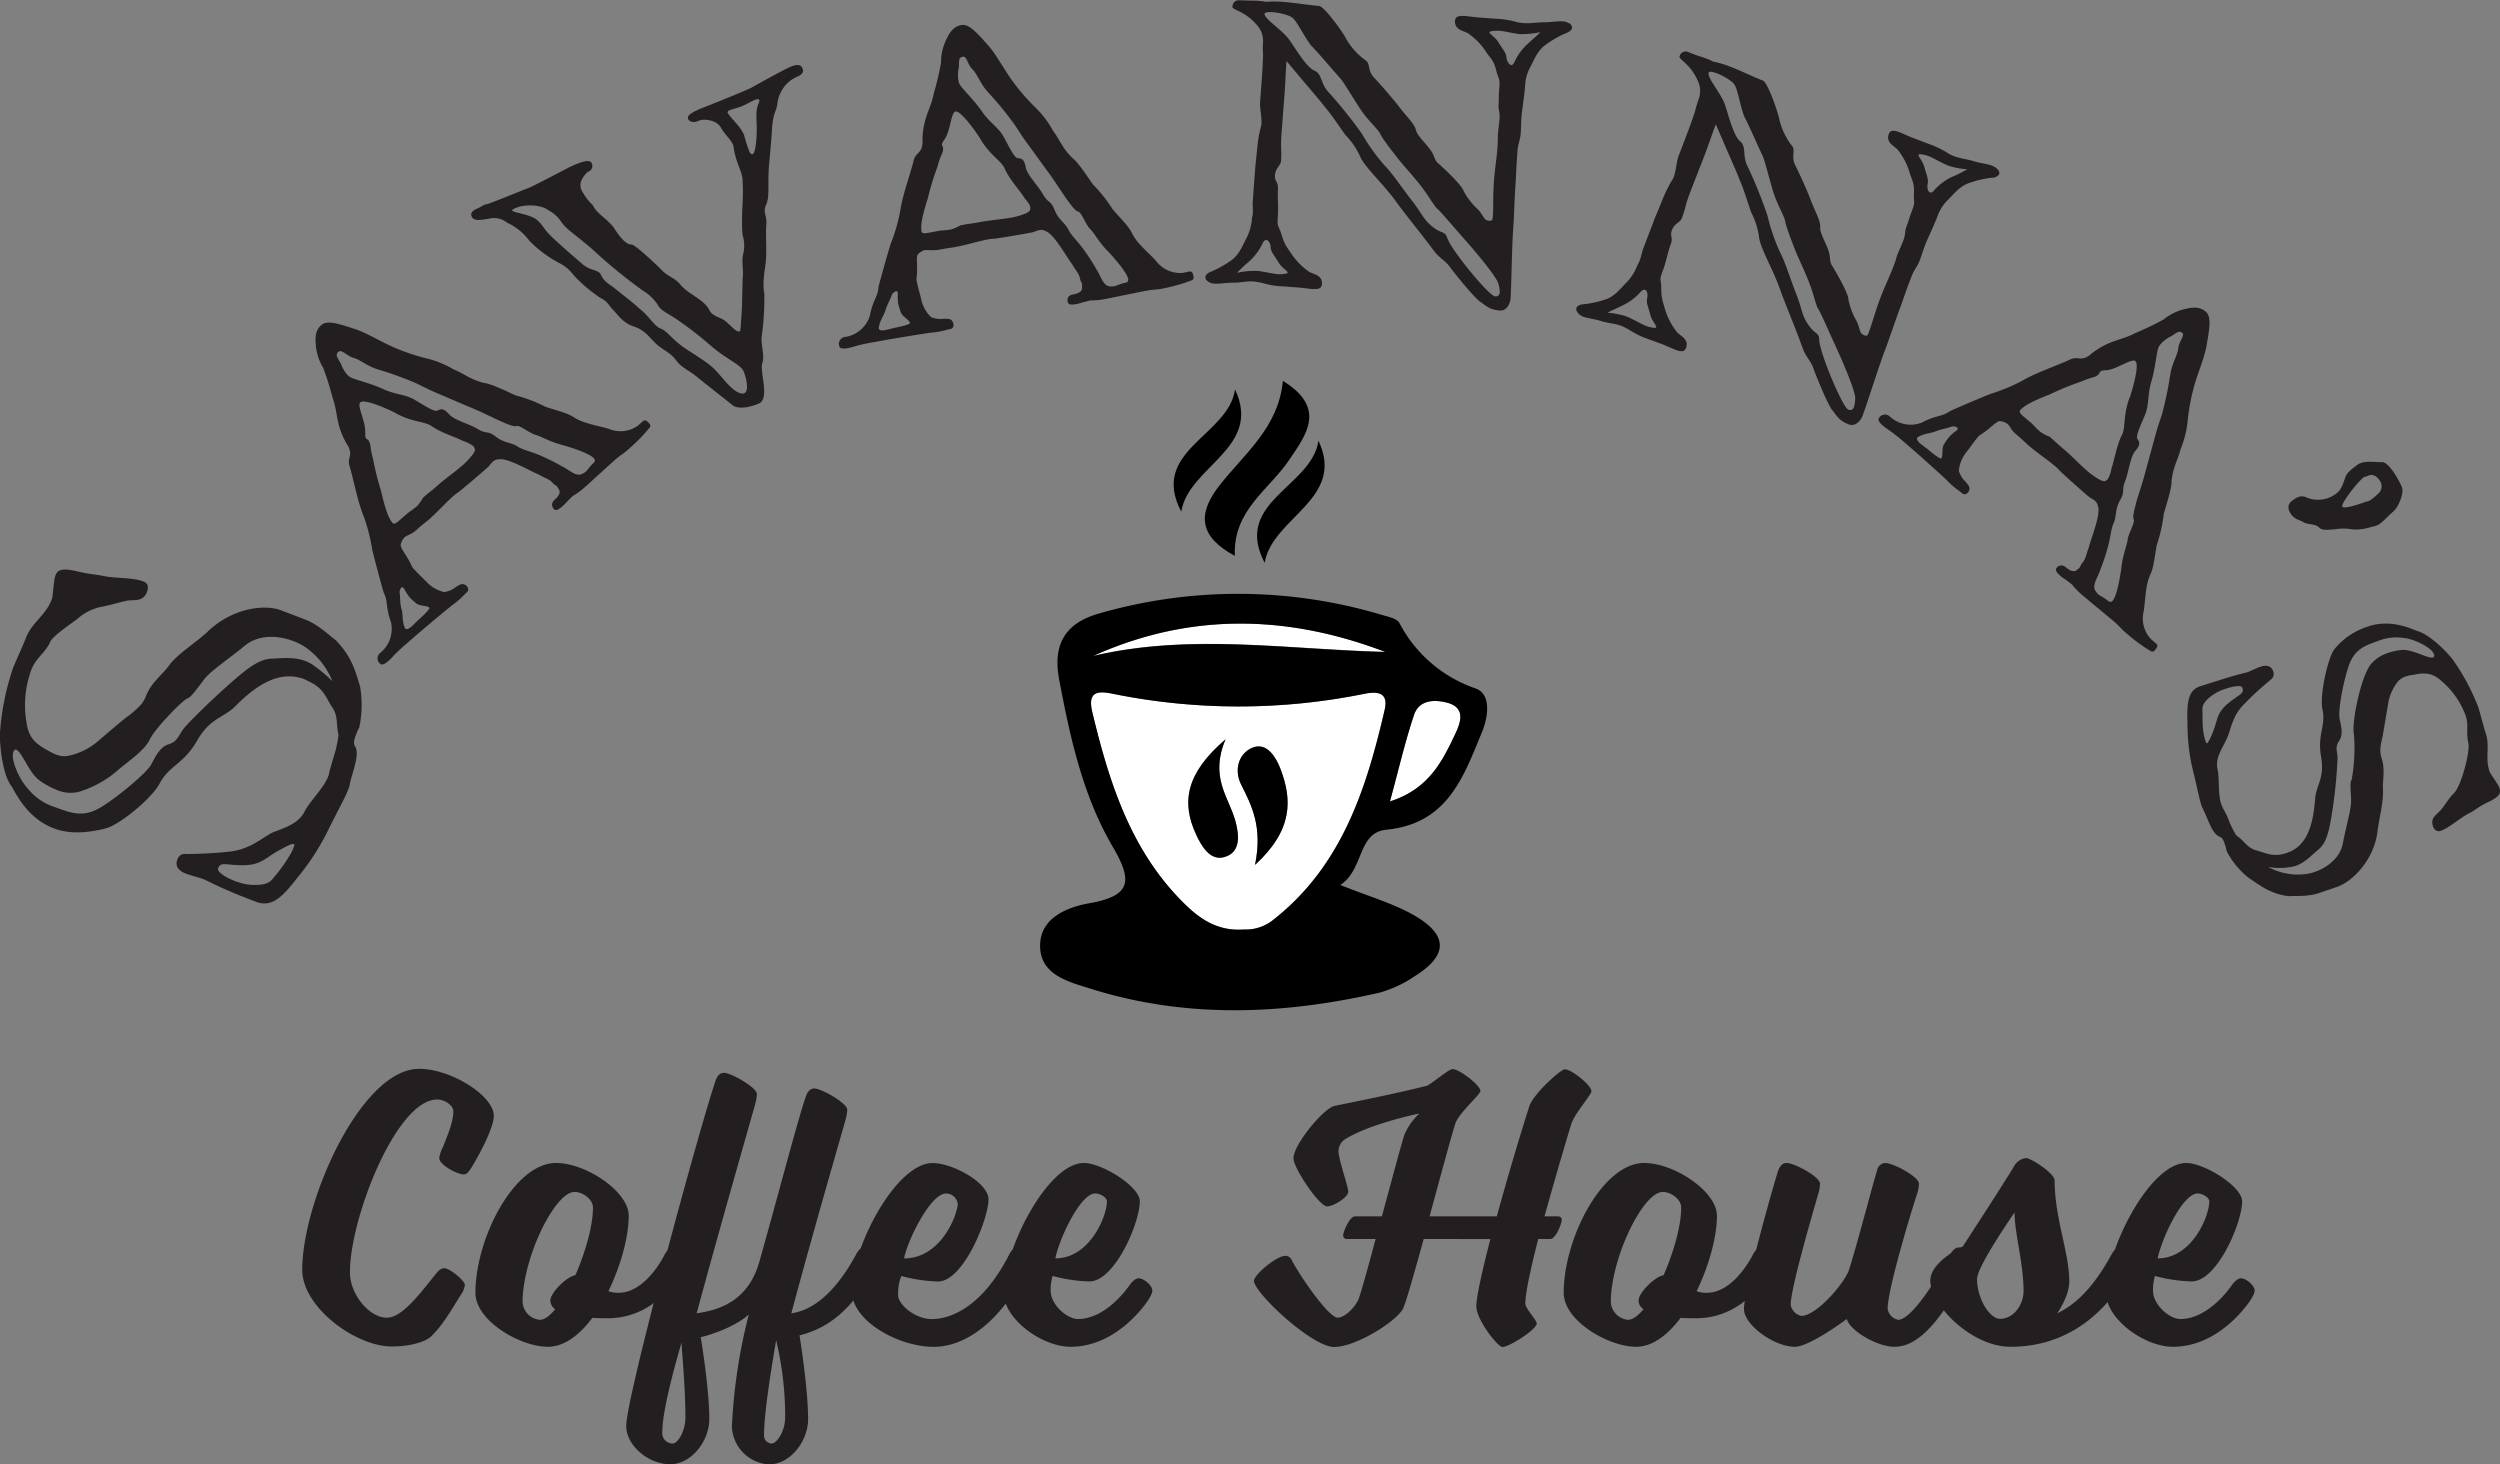 <svg xmlns="http://www.w3.org/2000/svg" viewBox="0 0 511.59 299.68"><rect x="0" y="0" width="511.59" height="299.68" fill="#808080" stroke="none"/><defs><style>.cls-1{fill:#fff;}.cls-2{fill:#231f20;}</style></defs><title>Asset 2</title><g id="Layer_2" data-name="Layer 2"><g id="Layer_1-2" data-name="Layer 1"><path class="cls-1" d="M223.83,134.17c19.76-8.86,39.7-8.38,59.66-.79C263.63,132.91,243.74,129.54,223.83,134.17Z"/><path class="cls-1" d="M254.59,190.21c-5.25.38-8.78-2-12-5.05-11.13-10.81-15.57-24.83-19.07-39.37-1.07-4.44,1.24-4.42,4.23-3.81a129.16,129.16,0,0,0,51.41,0c2.47-.49,5-.47,4.19,3.23-3.77,16.34-8.83,32-22.78,43A8.92,8.92,0,0,1,254.59,190.21Zm-3.79-38.93c-8,6.85-9.17,12.7-6.06,19.49,1.1,2.4,2.86,5.35,5.63,4.65,3.68-.93,3.13-4.73,2.39-7.47C251.45,163.13,247.49,159.05,250.8,151.28Zm6,25.67c7.77-7.06,7.64-13.29,5.2-19.68-.86-2.25-2.76-5.45-5.63-4.33s-3.91,4.58-2.41,7.55C256.2,164.9,258.4,169.19,256.82,177Z"/><path class="cls-1" d="M284.44,164c1.79-6.59,3.08-12.25,4.93-17.73,1-3,4.08-3.17,6.72-2.49,3.91,1,2.82,4.06,1.74,6.35C295.17,155.74,292.47,161.46,284.44,164Z"/><path d="M250.8,151.28c-3.31,7.77.65,11.85,2,16.67.74,2.74,1.29,6.54-2.39,7.47-2.77.7-4.53-2.25-5.63-4.65C241.63,164,242.84,158.13,250.8,151.28Z"/><path d="M256.82,177c1.58-7.76-.62-12-2.84-16.46-1.5-3-.51-6.42,2.41-7.55s4.77,2.08,5.63,4.33C264.46,163.66,264.59,169.89,256.82,177Z"/><path d="M274.27,181.1c5.93,2.38,10.77,3.74,15,6.15,7.14,4.06,7.09,8.23.24,12.51a24.5,24.5,0,0,1-7.2,3.37c-19.74,4.52-39.53,5.35-59.1-.79-4.59-1.45-10.57-2.86-10.36-9.12.19-5.51,5.7-7.6,10-8.37,8.45-1.5,9.08-4.36,4.9-11.49-6.15-10.47-8.76-22.4-11-34.28-1.31-6.89.93-11.51,8.17-13.54a102.63,102.63,0,0,1,57.89.3c1.26.37,3,.71,3.55,1.63a27.67,27.67,0,0,0,15.6,13.41c3.27,1.17,2.59,5.87,1.28,9-3.8,9.22-7.06,18.69-19.57,19.91C277.75,170.4,279.15,177.94,274.27,181.1Zm-19.68,9.11a8.92,8.92,0,0,0,6-2c13.95-10.94,19-26.64,22.78-43,.85-3.7-1.72-3.72-4.19-3.23a129.16,129.16,0,0,1-51.41,0c-3-.61-5.3-.63-4.23,3.81,3.5,14.54,7.94,28.56,19.07,39.37C245.81,188.26,249.34,190.59,254.59,190.21Zm-30.76-56c19.91-4.63,39.8-1.26,59.66-.79C263.53,125.79,243.59,125.31,223.83,134.17ZM284.44,164c8-2.56,10.73-8.28,13.39-13.87,1.08-2.29,2.17-5.34-1.74-6.35-2.64-.68-5.7-.54-6.72,2.49C287.52,151.77,286.23,157.43,284.44,164Z"/><path d="M262.53,77.94c9,5.57,4.78,11,1.31,16.14-4.1,6.14-11.55,10.27-11.15,19.67-7.18-3.87-7.8-8.41-3.22-14.31C254.57,92.88,261.61,87.58,262.53,77.94Z"/><path d="M241.73,104.7c-6.58-12.49,9.69-15.54,11-25C258.4,91.69,243.23,95.4,241.73,104.7Z"/><path d="M258.8,115.18c-6.58-12.49,9.69-15.54,11-25C275.47,102.17,260.3,105.89,258.8,115.18Z"/><path class="cls-2" d="M5.42,147.79c.37,2.74,1.41,4.21,4.33,5.75a12.18,12.18,0,0,0,1.77.89,4.68,4.68,0,0,0,2.19.29,13.5,13.5,0,0,0,6.22-2.95c1.77-1.5,4.18-3.62,6.16-5.15l.4-.28c1.89-1.56,2.78-2.3,3.42-4,1.17-2.81,3.16-4.11,4.56-6,1.74-2.49,5.62-4.81,8-7.06,4.9-4.75,11.48-5.72,15-4.4l4.9,1.86c2.81,1.06,5,3.32,6.31,4.23,3.09,3.22,3.91,5.81,4.92,9.23l.12.47a22.67,22.67,0,0,1-.19,8.16,12.79,12.79,0,0,0-.73,1.68c-.47,1.23-.47,1.77,0,2.47.73,1.79-.74,5.14-1.21,7.45a4.09,4.09,0,0,1-.31,1.07c-.68,1.8-2.16,4.39-3.94,8a50.58,50.58,0,0,1-6,9.53l-.36.41c-3.39,4.46-5.4,6.08-8.28,5.21l-1.49-.57a95.84,95.84,0,0,1-9.27-4.05l-.44-.17c-1-.36-2.44-.7-3.49-1.1-1.31-.5-2.27-1.4-1.73-2.82a1.56,1.56,0,0,1,1.75-1.18,86.5,86.5,0,0,0,8.78-.47c4.27-.44,6.5-2.63,8.88-3.89,2.49-1,5.37-1.76,6.68-4.41,1.08-2.08,3.92-4.79,4.78-7.07a3.26,3.26,0,0,0,.23-.88c0-.1.85-3,.89-3.14a23.35,23.35,0,0,0,1-4.49c-.56-2.49,0-3.91-1.4-5.84-1.2-1.86-1.53-3.61-4.58-5.09-.35-.13-.66-.36-1-.49-5.43-2.05-10.36,1.71-14.1,5.5-2.42,2.44-5.2,2.36-7.92,7.18-2.65,4.62-5.73,5.08-7.57,8.61-1.76,3.34-8.74,8.82-11.1,9.23l-.46.15c-2.39.5-6.3,1.3-10.15-.16-5.6-2.12-7.81-7.4-8.71-8.71C.27,158-.12,151.32,0,149.86a53,53,0,0,1,2.61-13c.47-1.23,2.24-5.11,2.67-6.25,1.25-3.31,4-4.54,5.31-7.95.29-.76.36-3.87.76-4.91s1.2-1.6,4.32-.86,3.41.54,5.62,1,5.9.28,8,1.08c1,.36,1.18,1.1.79,2.14-.75,2-2.31,1.61-3.88,1.78-1.39.23-3.34.9-5.28,1.25a10.5,10.5,0,0,0-4.74,2.21l-.44.38c-1.66,1.21-4.91,3.44-5.43,4.55-1,2.33-3,3.32-3.93,5.88A20.73,20.73,0,0,0,5.42,147.79Zm.33,13.66a11.75,11.75,0,0,0,5.77,3.81c3.5,1.33,5.85,2,9.4-.23s9.13-6.94,10-8.55,1.79-3.65,3.58-4.17,2-1.74,3-3.09,6.07-6.26,9.68-9.44,6-5,8.59-5c2-.1,4.45-.38,6.72.49a7.08,7.08,0,0,1,1.82,1,28.9,28.9,0,0,1,3.72,3.14,15.64,15.64,0,0,0-5.57-7A13,13,0,0,0,60,131.18c-3.41-1.29-7.24-1.23-9.86.92-3.34,2.75-7,5.17-8.29,6.83s-2.75,3.83-3.51,4-6.59,6.06-7.67,8.36-4.25,4.35-6.61,6.37A21.91,21.91,0,0,1,16.27,162a7.18,7.18,0,0,1-4.76-.39,16.87,16.87,0,0,1-3.55-2c-2.16-1.68-3.43-5.74-4.66-6.2-.17-.07-.42.05-.56.43C2.17,155.33,3.77,159.29,5.75,161.45Zm42.42,18.88a12.3,12.3,0,0,0,3.12.74c1.88.06,3.49,0,4.43-1.13a34.51,34.51,0,0,0,3.84-5.37,8.74,8.74,0,0,0,.55-1.2c.15-.38.22-.57,0-.64-.35-.13-1.33.36-2.85,1.2-2.88,1.51-3.63,3-7.19,3.12s-4.88-.87-5.45.65C44.37,178.45,46.24,179.6,48.17,180.33Z"/><path class="cls-2" d="M79.23,70.45a41.35,41.35,0,0,0,8.27,2.94,20.36,20.36,0,0,1,5.31,2.19c2.38,1,3.51,2.14,6.41,2.82,1.31.1,5.39,2.12,6.25,2.49a30.78,30.78,0,0,1,6.12,2.34c2.13.73,4.3,1.19,5.79,2.12,2,1.35,4.88,1.69,7.29,2.44a6.1,6.1,0,0,0,5.36-.36,3.76,3.76,0,0,0,.82-.6l.53-.47c.23-.2.38-.34.65-.33s.53.29.9.71a.6.6,0,0,1,.07.69,34.64,34.64,0,0,1-4.17,4.3A12.12,12.12,0,0,1,127.25,93a17.12,17.12,0,0,0-1.66,1.34c-1.06.94-5.1,4.63-5.78,5.24a15.57,15.57,0,0,1-2.61,1.93c-.23.2-1.16,1.14-1.23,1.21a8,8,0,0,1-1,1c-.69.6-1.27.87-1.64.44s-.64-1.18.2-1.92,1.25-1.48.83-2.11c-.18-.21-.23-.42-.35-.56-.31-.35-.47-.22-1-.85s-1.9-1.07-2.81-1.64c-1.6-.59-6.28-3.45-8.12-3.08a1.84,1.84,0,0,0-1.22.46c-.38.33-.63.81-1.09,1.21-1.59,1.41-5.07,4.36-5.89,5a9.16,9.16,0,0,0-1.43,1.13c-1.44,1.28-2.7,2.76-4.82,4.64-1.28,1-1.89,1.54-2.65,2.21s-1.67.85-2.21,1.32a3.2,3.2,0,0,0-.76,1.43c-.21.68,1.23,2.16,2.19,4.32a2.58,2.58,0,0,0,.6.83c.75.85,2,2,2.57,2.61a7.1,7.1,0,0,0,3.53,2,4.93,4.93,0,0,0,1.94-.71,7,7,0,0,1,1.4-.86,1.19,1.19,0,0,1,1.34.44.8.8,0,0,1-.13,1.24c-.3.27-.77.81-1.53,1.48a14.62,14.62,0,0,1-1.43,1.13c-1,.8-6.11,5-9.29,7.84a32,32,0,0,0-2.67,2.48,9.15,9.15,0,0,1-1.08,1.08c-.68.6-1.34.93-1.71.51a1.42,1.42,0,0,1,0-2.13A6.3,6.3,0,0,0,80,127.28c-1.13-3.12-.55-4.14-1.47-6-.22-.55-2.07-7.54-2.36-8.78a36.07,36.07,0,0,0-1.67-6.65c-1.39-3.4-1.93-6.92-3-10.59-.46-1.59.77-2-.28-4a15.23,15.23,0,0,1-1.8-4c-.61-2.22-.64-3.94-1.35-5.81a58.48,58.48,0,0,0-1.93-6.17,10.69,10.69,0,0,1-1.52-4.78c-.12-1.51-.12-2.89,1.17-4,1.06-.94,3.15-.41,6.62.77C74.11,67.72,77.32,69.52,79.23,70.45Zm-9.46,4a7,7,0,0,0,1.17,2.09,3.43,3.43,0,0,0,.7.64c1.18.58,4.22,1.26,6.73,2.42s4.45,1.07,6.35,2.14S88.87,84.43,89.6,84s1.28-.38,2.34.81,4,1.88,5.85,3,1.91.19,3.64,1.53,3.2,1.18,4.43,2,2.8,1,5,2a44.56,44.56,0,0,1,4.14,2.09c1.71.86,2.76,2.06,4,1.6a4.16,4.16,0,0,0,.81-.46c.53-.47.8-1.08,1.71-1.89a.58.58,0,0,0,0-.89c-.86-1-4.27-2.09-6.29-2.69-2.56-.61-4.64-1.89-5.66-2.12s-3.31-2.07-3.89-1.81-2.69-.75-3.29-1-4.28-2.09-6.6-3l-6.29-2.69c-1.73-.72-3.5-1.66-4.42-2.09a75,75,0,0,0-7.73-2.79c-2.22-.67-3.73-2.08-5.08-2.38-1.34-.45-2.38-1.78-3-1.24-.76.67-.18,1.16.33,2.21C69.72,74.23,69.71,74.36,69.77,74.43Zm5,13.87c-.08.83,0,1.17.14,1.38s.26.14.45.36a2.49,2.49,0,0,1,.44,1.11,15.92,15.92,0,0,0,.55,2.76A56.18,56.18,0,0,0,78,100.55c.53,2.28,1.27,5.26,2.32,6.45.31.35.75.09,1.51-.59l1.37-1.2c.53-.47,1.33-.93,2.17-1.67a10.82,10.82,0,0,0,1.21-1.69l.45-.41c.61-.53,1.36-1.07,2.34-1.94,2.13-1.88,3.53-2.74,5.43-4.41.3-.27,2.51-2.35,2.38-3.11a1.18,1.18,0,0,0-.34-.7,7.13,7.13,0,0,0-2.17-1.08c-1.11-.64-4.4-1.61-6.33-3-1.42-1-4.2-.79-7.59-2.79-2.37-1.15-6.22-2.75-7-2.08S74.81,86.1,74.72,88.3Zm7.44,36.42c.28,1.24.07,2.68.71,3.87.25.28.75.08,1.36-.45.45-.41,1-1,1.61-1.55,1.29-1.14,2.07-2.08,2-2.23-.44-.49-1.9-.31-2.68-.88a16.79,16.79,0,0,1-1.33-1.2,12.11,12.11,0,0,1-1-1.47,1.07,1.07,0,0,0-.3-.49c-.18-.21-.32-.21-.47-.08a1.51,1.51,0,0,0-.28,1.37C81.92,122.92,81.87,123.47,82.16,124.72Z"/><path class="cls-2" d="M140.84,24.41c-.31-.68.35-1.18,2.11-2,.37-.17,7.17-2.81,10.68-4.39.8-.46,6.57-3.67,8-4.29.92-.42,2-.7,2.45,0l.16.34c.3.69-.14,1.19-1.06,1.61A6.57,6.57,0,0,0,159.73,19a6.47,6.47,0,0,0-.68,2.45c-.24,1.45-.83,1.61-1.08,5-.07,1.57-.26,3.61-.52,6.49-.46,4.42.14,7.23-.66,8.92s.29,2.13,0,4.42c-.12,2.21.16,5.06-.12,7.65-.44,3-.56,4.67-.26,6.08a58.05,58.05,0,0,1-.52,8.75c-.29,1.57.69,4,.08,5.61-.49,1.86,1.57,7.2-.64,8.19-1.21.54-4.22,1.49-5.56.24L143,77.44c-1.68-1.51-3.51-2.12-4.68-3.75s-2.84-2.11-4.26-3.53-2.17-2.62-4.39-3.36-3.14-2.29-4.18-3.36-1.12-1.76-2.67-2.5a30.53,30.53,0,0,1-4.18-3.36c-1.67-1.5-1.91-2.52-4-3.65a24.45,24.45,0,0,1-6.31-4.66,11.83,11.83,0,0,0-4.56-3.7,4.25,4.25,0,0,0-3.6-.85c-2.35.44-3.15.39-3.55-.25s-.22-1.23,1-1.77c.83-.38,1-.55,1.35-.71a2.1,2.1,0,0,1,.68-.21c1.28-.37,7.45-2.93,8.69-3.39,2.22-1,7.57-3.91,8.59-4.37,1.2-.54,3.69-1.66,4.15-.64a1.25,1.25,0,0,1-.66,1.74c-.46.21-1.87,1.77-1.61,3.09a1.7,1.7,0,0,0,.21.72A11.83,11.83,0,0,0,121.32,42c.84,1.88,3.48,3.06,4.62,5.11,1,1.5,2.24,3,3.32,2.93.76,0,5.85,4.86,6.51,5.59,1.26,1.08,2.49,1.35,3.55,2.72,1.81,2.06,4.75,2.89,5.87,5.16.54,1.2,2.31,1.43,3.2,2.16,1.39,1.12,2.32,2.45,3.06,2.11.09,0,.41-5,.4-5.52l.12-5.18c.23-2-.25-3.28.09-5a7.14,7.14,0,0,0-.11-4c-.34-4.46.29-7.52,0-11.17,0-1.75-1.39-3.59-1.83-6.78-.07-.17-.06-.38-.13-.56-.43-.93-1.56-2-2.36-3.25-.8-1.79-3.6-2.08-4.61-1.62S141.2,25,140.84,24.41Zm-36,18.66c.23.51,3.79.76,5.12,2,1.51,1.38,1,1.63,3.59,4s3.36,3,5.67,5c1.64,1.42,3.23,1,3.77,2.21.65,1.45,1.87,1.93,3,2.88s3.21,2.46,4.93,4.05c1.86,1.42,3,3.56,4.22,4s2,1.68,3.87,3.19,5.38,3.33,7.21,5.17,3.39,4.33,5.31,4.91a1.23,1.23,0,0,0,.77,0c1-.45.48-2.88-.08-4.38s-3.48-2.54-6.55-5.17a76,76,0,0,0-7.65-5.9c-1.4-.91-2.92-1.56-3.42-2.67a9.86,9.86,0,0,0-3.09-2.93,104.18,104.18,0,0,1-9.23-7.45c-2.88-2.7-5.4-4.35-6.64-5.63s-1.11-2-3.38-3.31c-1.82-1.34-5.18-1.16-6.66-.5C104.82,42.86,104.76,43,104.8,43.07ZM152.26,27.6a30.75,30.75,0,0,0,1.05,3.32c.23.52.44.73.72.61.64-.29.84-3.57.83-5.31s-.32-3.44.38-5.09c.16-.38.18-.6.14-.68-.12-.26-.62-.14-1.26.15s-1.26.67-2,1c-1.11.5-2.24.7-2.79.95-.37.17-.52.34-.4.59C149.93,24.64,151.42,25.72,152.26,27.6Z"/><path class="cls-2" d="M206.34,15.36A41.35,41.35,0,0,0,212,22.11a20.55,20.55,0,0,1,3.45,4.58c1.53,2.09,1.93,3.64,4.08,5.71,1.07.74,3.55,4.56,4.1,5.31a31.91,31.91,0,0,1,4.08,5.14c1.46,1.72,3.08,3.22,3.9,4.78,1,2.19,3.33,3.94,5,5.81a6.11,6.11,0,0,0,4.8,2.42,3.44,3.44,0,0,0,1-.1l.7-.13a.92.92,0,0,1,.73,0c.23.15.3.52.41,1.07a.59.59,0,0,1-.3.63A34.72,34.72,0,0,1,238.16,59a12.21,12.21,0,0,1-2,.28,17.21,17.21,0,0,0-2.1.31c-1.4.27-6.75,1.38-7.65,1.55a15.12,15.12,0,0,1-3.23.34c-.3.05-1.58.39-1.68.41a7.76,7.76,0,0,1-1.37.36c-.9.17-1.53.1-1.63-.45-.15-.74,0-1.35,1.14-1.56s1.84-.63,1.8-1.39c-.05-.27,0-.48,0-.66-.09-.46-.29-.42-.45-1.25-.19-1-1.08-1.89-1.57-2.85-1.08-1.32-3.65-6.16-5.42-6.78a1.82,1.82,0,0,0-1.28-.23c-.5.09-1,.37-1.56.49-2.09.39-6.58,1.16-7.59,1.26a9.23,9.23,0,0,0-1.81.25c-1.89.36-3.73,1-6.52,1.52-1.61.22-2.4.37-3.4.56a22,22,0,0,1-2.57,0,3.18,3.18,0,0,0-1.39.84c-.53.48,0,2.49-.32,4.83a2.79,2.79,0,0,0,.1,1c.21,1.1.72,2.72.88,3.55a7.08,7.08,0,0,0,2,3.52,5.34,5.34,0,0,0,2,.38,6.62,6.62,0,0,1,1.65,0c.63.07.85.69.92,1.06a.79.79,0,0,1-.74,1c-.39.08-1.07.3-2.07.49a12.2,12.2,0,0,1-1.8.25c-1.32.16-7.82,1.21-12,2a33.1,33.1,0,0,0-3.56.78,9,9,0,0,1-1.48.38c-.89.17-1.62.11-1.73-.44a1.43,1.43,0,0,1,1.1-1.83A6.26,6.26,0,0,0,178,64.62c.62-3.26,1.64-3.84,1.77-5.86.1-.59,2.07-7.55,2.46-8.77a36.63,36.63,0,0,0,1.94-6.56c.54-3.63,1.87-6.94,2.82-10.65.41-1.6,1.69-1.37,1.79-3.58a15.63,15.63,0,0,1,.5-4.39c.61-2.21,1.46-3.71,1.8-5.68a58.57,58.57,0,0,0,1.49-6.29A10.6,10.6,0,0,1,193.69,8c.66-1.37,1.37-2.55,3.06-2.88,1.39-.26,2.92,1.26,5.31,4C203.33,10.41,205.17,13.58,206.34,15.36ZM181.19,63.54c-.39,1.21-1.31,2.34-1.36,3.69.07.37.6.45,1.4.3.6-.11,1.37-.36,2.17-.51,1.69-.32,2.85-.73,2.82-.92-.13-.64-1.48-1.24-1.85-2.12a16.32,16.32,0,0,1-.54-1.71,12.12,12.12,0,0,1-.13-1.79,1.1,1.1,0,0,0,0-.57c-.05-.27-.17-.35-.36-.31a1.5,1.5,0,0,0-.94,1C181.9,61.88,181.57,62.32,181.19,63.54Zm12.17-35.12c-.49.67-.64,1-.58,1.26s.15.25.2.53a2.37,2.37,0,0,1-.19,1.18,16.27,16.27,0,0,0-.93,2.66,55.38,55.38,0,0,0-2,6.56c-.71,2.24-1.59,5.17-1.29,6.73.09.46.6.46,1.6.27l1.79-.34c.69-.13,1.62-.12,2.72-.33a10,10,0,0,0,1.9-.84l.6-.11c.79-.16,1.71-.24,3-.48,2.78-.53,4.43-.56,6.92-1,.39-.07,3.36-.73,3.64-1.45a1.29,1.29,0,0,0,.06-.78c-.13-.64-.75-1.19-1.32-2-.63-1.12-3-3.63-3.9-5.84-.71-1.58-3.22-2.82-5.11-6.27-1.45-2.2-4-5.54-4.94-5.35S194.56,26.57,193.36,28.42ZM196.17,14a7,7,0,0,0-.06,2.4,3.63,3.63,0,0,0,.28.9c.72,1.1,3,3.24,4.56,5.52s3.29,3.18,4.37,5.07,2.19,4.45,3,4.48,1.3.32,1.59,1.89,2.45,3.63,3.53,5.52,1.56,1.13,2.36,3.17,2.15,2.64,2.81,4,1.89,2.31,3.3,4.32a42.82,42.82,0,0,1,2.5,3.91c1,1.62,1.33,3.18,2.61,3.41a4.25,4.25,0,0,0,.93,0c.7-.14,1.24-.53,2.44-.75a.59.59,0,0,0,.47-.76c-.24-1.29-2.61-4-4-5.52-1.9-1.83-3-4-3.79-4.71s-1.79-3.47-2.42-3.54-1.94-2-2.34-2.51-2.61-4-4.13-6l-4-5.52C209,27.72,208,26,207.38,25.17a72.12,72.12,0,0,0-5.23-6.34c-1.56-1.7-2.14-3.69-3.15-4.64s-1.14-2.74-1.94-2.59c-1,.19-.75.91-.84,2.07C196.24,13.76,196.16,13.87,196.17,14Z"/><path class="cls-2" d="M311.36,23.77c-.1,1.31-.1,2.62-.16,3.46-.1,1.4-.57,2.31-.66,3.52-.31,4.2-.27,5-.37,6.36-.25,3.36-.31,7-.55,10.29-.21,2.8-.35,11.52-.5,13.67-.07.93-.7,2.58-2.22,2.47-2.22-.17-2.77-1-4-1.8s-5.16-5.73-6-6.83c-1.1-1.68-2.3-1.95-3.59-3.74-2.49-3.37-5.57-7.07-7.69-10-2.58-3.57-6.11-6.74-7.17-8.89a15.5,15.5,0,0,0-3.11-4.64c-.83-1.09-2.74-4.05-4.15-5.65-.55-.8-3.73-4.5-4.57-5.5l-3.36-4c-.15,2.06-.22,4.31-.39,6.64L262.27,27c-.28,3.82.06,3.38-.13,6-.07.84-1.12,1.42-1.23,2.83s.72,1.27.6,2.95c-.1,1.31.12,3.86,0,5.17-.2,2.8.07,1.88.72,4s1,2.43,2.05,4a13.68,13.68,0,0,0,3.59,3.65c.87.53,2.79.67,2.65,2.54-.07.93-.79,1.07-2,1-.81-.06-1.91-.24-2.92-.31l-2.93-.22a17.19,17.19,0,0,1-4.32-.69,17,17,0,0,0-1.8-.32c-1.51-.11-2.66.27-4.28.25-1.42,0-2.77.27-3.77.19a2.33,2.33,0,0,1-1.2-.37c-.48-.32-.66-.61-.63-1s.46-.81,1.09-1.05A21,21,0,0,0,252.33,53c1.41-1.21,2.06-3,2.76-4.3a10.69,10.69,0,0,0,1.1-3.86c0-.38.14-.65.17-1,.08-1-.06-2,0-2.63l.49-6.63c.08-1.12.32-3,.43-4.39a29.11,29.11,0,0,1,.84-4.63c.14-1.87-.37-3.22-.25-4.8l.27-3.65c.11-1.58.27-3.64.33-5.89a17.11,17.11,0,0,1,0-2.72A4.91,4.91,0,0,0,257.1,5c-2.53-2.91-5-2.91-4.91-3.65s.5-1.37,1.61-1.29L255,.1c.9.06,1.82,0,2.73.1a6.37,6.37,0,0,1,1.3.19,20.92,20.92,0,0,1,3.56,0c2.63.2,5.43.69,7.35.83,1,.07,4.7,5.13,5.41,6.5a13.76,13.76,0,0,0,4.23,4.72c.86.72.24,2.18,1.76,3.61,1.32,1.41,3.94,4.42,5.05,5.91s3.1,3.42,3.32,4.56,2,2.78,2.95,4.07.77,1.93,1.52,2.74c1,.82,5.05,4.59,5.36,5.84a14.49,14.49,0,0,0,3,3.78c1.22,1.41,1.06,2.15,2.27,2.24.51,0,.63-.24.67-.71.16-2.24,0-4.5.26-7.68.16-2.24.52-4.28.67-6.33s.08-2.53.11-2.9c.08-1.12.23-1.77.36-3.55,0-1.4-.29-1.61-.22-2.45.09-1.22,0-2,.12-3.09.21-2.8-.06-1.89-.61-4.09S305,12,304,10.46a13.47,13.47,0,0,0-3.59-3.64c-.88-.54-2.79-.68-2.66-2.55.07-.93.79-1.06,2-1,.81.06,1.92.24,2.93.31l3.33.25a19.3,19.3,0,0,1,4,.58,7.19,7.19,0,0,0,1.9.32c1.42.11,2.56-.18,4.08-.17s2.66-.27,3.77-.19a3,3,0,0,1,1.29.38,1,1,0,0,1,.65.89c0,.47-.58.9-1.2,1.13a20.68,20.68,0,0,0-4.46,2.59c-1.51,1.2-2.15,3-2.85,4.29a8.79,8.79,0,0,0-1.1,3.87C312,19.12,311.42,22.93,311.36,23.77ZM255.55,53.56a32,32,0,0,0-2.41,2.27,16.57,16.57,0,0,1,3.59-.4l.6,0c1.71.22,3.11.6,4.22.68a6.94,6.94,0,0,0,1.43-.08c.41-.06.51-.15.52-.24,0-.38-1.24-1-1.87-2.11-.91-1.48-1.48-2-1.61-3,0-.76-.39-1.53-.9-1.57-.2,0-.52.15-.76.7A11.53,11.53,0,0,1,255.55,53.56Zm8.31-45.39c1.56,2.27,3.55,5.61,5.13,6.29s1.23,2.62,2.82,4.34a92.18,92.18,0,0,1,6.89,8.58,39.88,39.88,0,0,0,4.6,6.44c1.7,1.72,3.62,4.68,5.66,7.27s2.26,3.83,4.27,5.38,2.39.65,3,2.38c.83,2.41,8.48,11.71,9.69,11.8.7.05.93-.31,1-.87A7.08,7.08,0,0,0,306.6,58c-.4-1.43-4.69-6.54-6.66-8.75s-5.15-6-5.82-6.53-1.82-2.86-4.06-5.56-2.9-3.31-4.29-5.1-3-3.88-3.32-4.66-2.44-2.71-3.81-4.69-3.63-5.9-4.48-6.81-4.49-5.21-5.62-6.33-3-5-3.94-5.83c-.57-.6-2.66-1.13-4.17-1.24-.81-.06-1.42,0-1.65.25C258.6,3.83,262.3,6,263.86,8.17Zm48.9.68c.22-.26,2.6-2.25,2.4-2.26a17.28,17.28,0,0,1-3.58.39l-.61,0c-1.71-.22-3.1-.61-4.21-.69a7.63,7.63,0,0,0-1.43.08c-.41.07-.52.15-.53.25,0,.37,1.25,1,1.88,2.11.91,1.47,1.48,2,1.6,3,.05.76.5,1.54,1,1.58.21,0,.42-.16.67-.7A11.29,11.29,0,0,1,312.76,8.85Z"/><path class="cls-2" d="M394,50c-.47,1.23-.84,2.49-1.15,3.28-.5,1.31-1.21,2-1.64,3.18-1.51,3.93-1.71,4.76-2.18,6-1.2,3.15-2.31,6.64-3.48,9.7-1,2.62-3.64,10.94-4.41,12.95-.33.88-1.4,2.27-2.82,1.73-2.09-.8-2.38-1.71-3.35-2.88s-3.3-7-3.78-8.26c-.57-1.92-1.64-2.53-2.36-4.61-1.42-4-3.31-8.38-4.52-11.75-1.45-4.16-3.91-8.21-4.31-10.57a15.83,15.83,0,0,0-1.65-5.34c-.48-1.28-1.47-4.67-2.36-6.61-.3-.92-2.28-5.38-2.8-6.58l-2.07-4.8c-.73,1.92-1.44,4.06-2.27,6.25L346,39c-1.37,3.58-.92,3.25-1.85,5.7-.3.79-1.48,1-2,2.35s.32,1.43-.28,3c-.47,1.22-1,3.73-1.46,4.95-1,2.63-.48,1.82-.46,4s.31,2.62.81,4.41A13.9,13.9,0,0,0,343.2,68c.69.76,2.49,1.45,1.82,3.2-.33.87-1.06.79-2.2.36-.76-.29-1.76-.77-2.71-1.14l-2.74-1a17.41,17.41,0,0,1-3.94-1.91,14.65,14.65,0,0,0-1.64-.82c-1.42-.54-2.62-.5-4.17-1-1.36-.42-2.72-.54-3.67-.9a2.28,2.28,0,0,1-1-.7c-.38-.44-.47-.78-.33-1.13s.68-.64,1.34-.69A21,21,0,0,0,329,61.11c1.7-.76,2.84-2.33,3.87-3.34a10.32,10.32,0,0,0,2.16-3.38c.14-.35.33-.58.46-.93.37-1,.52-1.91.75-2.52l2.37-6.21c.4-1,1.16-2.76,1.67-4.08a27.53,27.53,0,0,1,2.14-4.19c.67-1.75.57-3.19,1.13-4.68l1.31-3.41c.56-1.49,1.3-3.41,2-5.55a21.16,21.16,0,0,1,.78-2.61,4.89,4.89,0,0,0-.27-3.81c-1.59-3.52-3.93-4.21-3.66-4.91a1.29,1.29,0,0,1,1.92-.77l1.13.44c.86.32,1.74.56,2.59.88a6.88,6.88,0,0,1,1.2.56,20.32,20.32,0,0,1,3.41,1c2.46.94,5,2.22,6.81,2.9.95.36,3,6.27,3.32,7.78A13.87,13.87,0,0,0,366.82,30c.61.94-.39,2.16.65,4,.86,1.73,2.51,5.37,3.14,7.11s2,4.17,1.87,5.33,1.15,3.24,1.66,4.74.19,2.07.68,3.06c.68,1.06,3.51,5.85,3.45,7.14A14.51,14.51,0,0,0,380,65.84c.76,1.69.4,2.35,1.54,2.79.47.18.67,0,.83-.48.8-2.1,1.32-4.31,2.46-7.29.8-2.1,1.72-4,2.46-5.87s.8-2.4.94-2.75c.4-1.05.73-1.63,1.36-3.29.41-1.35.19-1.63.49-2.42.44-1.14.61-1.87,1-2.92,1-2.63.48-1.82.58-4.09s-.43-2.57-.93-4.37a13.75,13.75,0,0,0-2.4-4.52c-.68-.76-2.48-1.45-1.81-3.2.33-.87,1.06-.79,2.2-.36.76.29,1.76.77,2.71,1.14l3.12,1.19a20.93,20.93,0,0,1,3.69,1.7A7,7,0,0,0,400,32c1.32.5,2.5.55,3.95,1s2.63.5,3.67.9a3,3,0,0,1,1.13.73,1,1,0,0,1,.36,1,1.65,1.65,0,0,1-1.47.74,20.55,20.55,0,0,0-5,1.2c-1.8.72-2.94,2.29-4,3.3a8.74,8.74,0,0,0-2.16,3.38C395.94,45.75,394.29,49.23,394,50ZM332,62.52c-.29.19-3.14,1.41-3,1.48a17,17,0,0,1,3.54.66l.57.21c1.57.7,2.8,1.47,3.84,1.87a7.22,7.22,0,0,0,1.39.33c.41.06.54,0,.57-.08.14-.35-.89-1.35-1.19-2.56-.44-1.67-.84-2.33-.66-3.36.17-.74.06-1.58-.42-1.76-.19-.08-.54,0-.93.44A11.19,11.19,0,0,1,332,62.52Zm21-41.09c.84,2.62,1.78,6.39,3.1,7.49s.42,2.87,1.46,5a94.87,94.87,0,0,1,4.13,10.2,40.4,40.4,0,0,0,2.56,7.49c1.14,2.14,2.12,5.52,3.34,8.59s1.06,4.32,2.55,6.39,2.1,1.3,2.16,3.13c.11,2.55,4.77,13.65,5.9,14.08a.8.8,0,0,0,1.19-.55,6.8,6.8,0,0,0,.25-1.81c0-1.49-2.62-7.61-3.87-10.3s-3.2-7.23-3.7-7.92-.92-3.26-2.29-6.49-1.83-4-2.65-6.12-1.72-4.57-1.84-5.42-1.56-3.3-2.31-5.59-1.78-6.69-2.33-7.8-2.81-6.29-3.57-7.68-1.42-5.66-2.1-6.72c-.37-.74-2.22-1.85-3.64-2.39-.76-.29-1.36-.42-1.65-.23C349.16,15.76,352.09,18.89,353,21.43Zm46.64,14.69a30.71,30.71,0,0,0,2.95-1.48A16.72,16.72,0,0,1,399,34l-.57-.21c-1.58-.71-2.8-1.47-3.84-1.87a7.22,7.22,0,0,0-1.39-.33c-.41-.06-.54,0-.58.08-.13.35.9,1.34,1.19,2.56.45,1.67.85,2.33.67,3.36-.17.74,0,1.62.51,1.8.19.07.44,0,.83-.48A11.49,11.49,0,0,1,399.61,36.12Z"/><path class="cls-2" d="M449.4,77.69a41.59,41.59,0,0,0-1.74,8.61,20.56,20.56,0,0,1-1.41,5.56c-.66,2.5-1.62,3.78-1.89,6.75.09,1.31-1.33,5.63-1.57,6.53a31.19,31.19,0,0,1-1.44,6.4c-.43,2.21-.58,4.42-1.29,6-1.05,2.18-1,5.07-1.38,7.56a6.13,6.13,0,0,0,1.12,5.26,3.73,3.73,0,0,0,.71.72l.54.46c.23.2.39.33.42.6s-.21.56-.57,1a.61.61,0,0,1-.68.17,34.07,34.07,0,0,1-4.85-3.52,11.56,11.56,0,0,1-1.48-1.38,14.73,14.73,0,0,0-1.56-1.45c-1.08-.92-5.31-4.4-6-5a15.78,15.78,0,0,1-2.29-2.31c-.23-.2-1.29-1-1.37-1.05a6.76,6.76,0,0,1-1.14-.85c-.69-.59-1-1.12-.67-1.55s1.08-.8,1.93-.08,1.65,1,2.21.53c.18-.22.38-.29.5-.43.3-.36.15-.49.7-1.13.66-.79.79-2,1.23-3,.35-1.67,2.52-6.71,1.89-8.48a1.9,1.9,0,0,0-.62-1.14c-.39-.33-.9-.52-1.36-.91-1.62-1.38-5-4.4-5.74-5.13a8.87,8.87,0,0,0-1.33-1.25c-1.46-1.25-3.11-2.28-5.27-4.12-1.17-1.12-1.79-1.65-2.56-2.31-.93-.78-1.09-1.53-1.63-2a3,3,0,0,0-1.52-.56c-.7-.11-2,1.52-4,2.78a2.5,2.5,0,0,0-.74.72c-.73.85-1.67,2.27-2.21,2.91a7,7,0,0,0-1.49,3.77,5.26,5.26,0,0,0,1,1.82,7.3,7.3,0,0,1,1.05,1.27,1.16,1.16,0,0,1-.25,1.38.79.79,0,0,1-1.24,0c-.31-.26-.91-.65-1.68-1.3a14.55,14.55,0,0,1-1.33-1.26c-.94-.92-5.83-5.33-9.07-8.09A32.65,32.65,0,0,0,386.51,88a9.07,9.07,0,0,1-1.21-.91c-.7-.59-1.12-1.2-.75-1.62a1.43,1.43,0,0,1,2.11-.3,6.27,6.27,0,0,0,6.6,1.31c2.93-1.56,4-1.12,5.68-2.29.51-.3,7.17-3.12,8.36-3.58a36.54,36.54,0,0,0,6.34-2.6c3.17-1.85,6.58-2.89,10.05-4.47,1.51-.69,2.14.46,3.92-.85a15.82,15.82,0,0,1,3.73-2.36c2.11-.91,3.81-1.19,5.56-2.15a58.84,58.84,0,0,0,5.83-2.79,10.85,10.85,0,0,1,4.51-2.18c1.49-.34,2.85-.53,4.16.59,1.08.92.85,3.06.18,6.66C451.38,72.24,450.06,75.67,449.4,77.69ZM396.11,88.27c-1.2.47-2.65.46-3.73,1.26-.24.28,0,.75.64,1.28.46.39,1.14.85,1.76,1.37,1.31,1.12,2.35,1.76,2.47,1.62.43-.5.05-1.93.5-2.77a16.35,16.35,0,0,1,1-1.49,11.19,11.19,0,0,1,1.31-1.22,1.13,1.13,0,0,0,.44-.36c.18-.22.16-.35,0-.49a1.51,1.51,0,0,0-1.39-.08C397.85,87.79,397.3,87.81,396.11,88.27Zm35-12.51c-.83,0-1.17.11-1.35.33s-.11.28-.29.49a2.41,2.41,0,0,1-1,.6,16.69,16.69,0,0,0-2.66.93,56.53,56.53,0,0,0-6.34,2.6c-2.18.85-5,2-6.05,3.21-.3.35,0,.75.79,1.41l1.39,1.18c.54.46,1.11,1.19,2,1.92a9.47,9.47,0,0,0,1.85.95l.46.4c.62.52,1.25,1.18,2.25,2,2.16,1.84,3.21,3.1,5.14,4.74.31.27,2.69,2.16,3.42,1.93a1.22,1.22,0,0,0,.64-.44,7.41,7.41,0,0,0,.76-2.3c.48-1.19,1-4.59,2.11-6.7.78-1.54.18-4.27,1.68-7.91.8-2.51,1.84-6.55,1.07-7.2S433.28,75.53,431.1,75.76Zm13-6.87a6.92,6.92,0,0,0-1.9,1.46,2.94,2.94,0,0,0-.53.78c-.41,1.25-.66,4.36-1.45,7s-.42,4.55-1.21,6.58-2.1,4.49-1.6,5.16.56,1.22-.47,2.43-1.3,4.18-2.09,6.21.09,1.92-1,3.83-.71,3.33-1.31,4.66-.62,2.92-1.3,5.28a42.7,42.7,0,0,1-1.48,4.4c-.62,1.81-1.65,3-1,4.17a3.64,3.64,0,0,0,.57.73c.54.46,1.18.64,2.11,1.43a.59.59,0,0,0,.89-.1c.85-1,1.46-4.54,1.76-6.61.24-2.63,1.22-4.87,1.3-5.91s1.58-3.57,1.24-4.11.36-2.77.49-3.39,1.47-4.53,2.08-7L441,89.32c.48-1.81,1.15-3.69,1.45-4.67a72.82,72.82,0,0,0,1.67-8.05c.35-2.28,1.53-4,1.64-5.36s1.42-2.61.8-3.13-1.18,0-2.14.63C444.32,68.82,444.18,68.82,444.12,68.89Z"/><path class="cls-2" d="M469.05,102.47c.92-.66,1.75-1.26,3-.65a6.09,6.09,0,0,0,6-.8c.84-.6,1.22-1.37,1.77-3,.35-1.12.67-1.48,2.72-3,1.36-.85,3.52-.4,5-.45.56,0,1.42.85,2.13,1.84a18.25,18.25,0,0,1,1.81,3.18c.6,1.32-.76,4.41-1.9,5.23-.78.68-1.67,1.69-2.5,2.29a3,3,0,0,1-1.61.65,10.61,10.61,0,0,1-3.95.59,11.44,11.44,0,0,0-4,0c-.83,0-2.32.3-2.93-.39-.86-.88-2.43-.5-3.38-1.19-.45-.3-1.61-.47-2.32-1.46C467.84,103.83,468.37,103,469.05,102.47Zm15-4.91c-.13,0-.21,0-.36.13-1.14.82-4.77,5.41-4.36,6s4.26-.81,5-1.08c.27.05.58-.17,1-.44a16.76,16.76,0,0,0,1.55-1.36,2,2,0,0,0-.08-2.69,1.72,1.72,0,0,0-.49-.52C485.22,96.74,484.5,97.5,484.08,97.56Z"/><path class="cls-2" d="M499.7,139.43c-1.72-1.56-3.13-1.93-5.8-1.34a8.36,8.36,0,0,0-1.66.35,4.07,4.07,0,0,0-1.47.93A9.8,9.8,0,0,0,488.7,144l-1.11,6.59c-.53,2.21-.68,3.23-.19,4.67.72,2.42.15,4.22.24,6.23.17,2.51-.8,6-1.12,8.62-.63,5.67-5,10.27-8.28,11.38l-3.72,1.27c-2.31.79-5,.52-6.22.63-3.84-.52-5.8-2.2-8.35-3.9a17.39,17.39,0,0,1-4.28-5.28,11.32,11.32,0,0,0-.43-1.57c-.33-1-.64-1.28-1.21-1.51-1.42-.69-2.23-3.63-3.12-5.36-.09-.29-.28-.55-.38-.83-.49-1.44-.95-4-1.76-7.21a40.35,40.35,0,0,1-1.13-9.68c-.16-4.55.19-6.7,2.47-7.58,3.4-1.05,6.67-2.17,9.7-2.88.8-.27,1.88-.86,2.77-1.16,1.15-.39,2.2-.22,2.59.93a1.36,1.36,0,0,1-.43,1.65c-1.36,1.21-3.08,2.55-5.43,5-2.52,2.46-2.71,5.09-3.61,7.11s-2.42,3.93-1.93,6.23c.44,1.88.09,5.21.75,7.12.32,1,1,1.9,1.43,3a18.15,18.15,0,0,0,1.68,3.49c1.68,1.14,2.1,2.39,3.88,3,2.29.61,3.6,1.55,6.52.56,4.52-1.54,5.36-6.64,5.73-11.05.22-2.86,2-4.23,1.21-8.66s1-6.33.31-9.52,1.2-11,2.47-12.5a14.51,14.51,0,0,1,6.85-4.59c4.69-1.6,8.87.51,10.11.94,2.86.85,6.5,4.85,7.25,5.88a44.58,44.58,0,0,1,5.14,9.59c.36,1,1.21,4.4,1.57,5.46.91,2.68-.18,5,.77,7.76.19.58,1.81,2.7,2.07,3.47.24,1,.08,1.68-2.31,2.82s-2.43,1.57-4,2.34-4,2.95-5.72,3.55c-.71.25-1.31-.08-1.61-.95-.55-1.63.62-2.24,1.49-3.18s1.71-2.51,2.76-3.51c1.57-1.5,3.38-8.64,3-10.24-.55-2.48.13-3.68-.56-5.69A16.84,16.84,0,0,0,499.7,139.43ZM455.31,141a8.66,8.66,0,0,0-2.38,1.14c-1.29.86-2.24,1.83-2.24,3,.09,2-.14,4.22.64,6.52.1.29.16.48.34.42s.66-1,1.19-2.33c1-2.49.69-3.77,3-5.73s3.46-2,3-3.28C458.69,140.14,456.91,140.43,455.31,141Zm36.81-10.41a10,10,0,0,0-5.62.63c-2.92,1-4.81,1.85-5.93,5.23s-2.15,9.08-1.8,10.68.78,3.16-.13,4.54-.27,2.12-.29,3.52a98.66,98.66,0,0,1-1.11,11c-.62,4-1.18,6.4-2.9,7.73-1.31,1.09-2.67,2.63-4.62,3.29a13,13,0,0,1-5.57.19,12.56,12.56,0,0,0,7.15,1.52,9.18,9.18,0,0,0,2.4-.5c2.83-1,5.19-3.05,5.73-5.8.62-3.43,1.71-6.9,1.69-8.71s-.33-3.85.11-4.32a35.49,35.49,0,0,0,.46-9.36c-.48-2.3,1.36-11.7,3.52-14.36a7.5,7.5,0,0,1,3.31-2.2,11.87,11.87,0,0,1,3.23-.68c2.26,0,5.19,1.87,6.16,1.54a.45.45,0,0,0,.19-.6C497.68,132.63,494.64,131,492.12,130.56Z"/><path class="cls-2" d="M89.45,225c-8.32,0-17.84,24.24-17.84,35.36,0,4.56,4,9.29,7.52,9.29,3,0,6.32-4.25,10.08-9,.56-.64,1-1.12,1.76-1.12,1,0,4.16,2.48,4.16,3.44a4.5,4.5,0,0,1-.88,2.08c-1.76,2.81-3.44,5.85-5.92,8.33-1.44,1.44-5,2.16-8.16,2.16-7.36,0-18.32-8-18.32-15.69,0-14,12-41.13,23.92-41.13,6.56,0,15.28,5.53,15.28,9.61,0,2.32-2.64,7.44-4.64,10.72-.48.72-.88,1.28-1.52,1.28-1.28,0-5-1.92-5-3.36a6.69,6.69,0,0,1,.72-2.16c1.12-2.8,2.16-5.28,2.16-7.44C92.81,226.39,91.21,225,89.45,225Z"/><path class="cls-2" d="M124.42,269.76c-1,0-2.08,0-3.2-.08-2.64,3.52-5.76,5.92-9.12,5.92-5.6,0-14.81-5.28-14.81-11.05,0-11.12,7.93-26.56,16.49-26.56,6.16,0,14.88,5.84,14.88,10.8,0,4.24-1.6,10.16-4.16,15.44a5.68,5.68,0,0,0,2.08.32c5.68,0,9.44-7.84,9.44-7.84s.72-1.44,1.68-1.44c1.12,0,2.88,1.28,2.88,2.24a8.16,8.16,0,0,1-1.12,2.8S134.58,269.76,124.42,269.76Zm-13.92.32c.88,0,2-.8,3.12-2.16a2.21,2.21,0,0,1-1-1.77c0-1.6,3.28-4.88,5.12-5.2,2-4.56,3.6-10,3.6-13.84,0-1.76-2.16-3.2-3.76-3.2-4.08,0-10.64,13.6-10.64,22.56A3.87,3.87,0,0,0,110.5,270.08Z"/><path class="cls-2" d="M153.23,269c-2.4,2.16-6.8,3.92-9.84,4.64,0,0,1.76,10.32,1.76,16.72,0,4.56-3.69,9.28-8,9.28-4.48,0-9-3.84-9-7.84,0-5.84,14.73-60.09,18.25-70.57.4-1.21,1-1.69,1.76-1.69,1.44,0,6.72,3,6.72,4.33a8.68,8.68,0,0,1-.32,2c-.56,2.08-7,24.4-12,42.88,4.49-.64,10.49-2.4,12.81-10.48,4.16-14.72,7.76-28.72,9.52-33.84.4-1.21,1-1.69,1.76-1.69,1.44,0,6.72,3,6.72,4.33a8.68,8.68,0,0,1-.32,2c-.56,2.08-6.16,21.2-11.12,39.68,4.56-.64,9.12-4.4,13.28-12.08,0,0,.64-1.44,1.68-1.44s2.72,1.28,2.72,2.24a9,9,0,0,1-1,2.8c-4.32,7.61-8.88,11.45-15,13,0,0,1.76,10.72,1.76,17.12,0,4.56-3.68,9.28-8,9.28a8.07,8.07,0,0,1-7.6-7.76A113.29,113.29,0,0,1,153.23,269Zm-17.69,24a2.12,2.12,0,0,0,2.08,2.4c1.12,0,2.64-2.56,2.64-5.36,0-6.48-.88-15.36-.8-15.36S135.54,287.52,135.54,293Zm20.81.56a1.64,1.64,0,0,0,1.52,1.84c1.12,0,2.8-2.56,2.8-5.36a66.68,66.68,0,0,0-1.84-15.76S156.35,288.08,156.35,293.6Z"/><path class="cls-2" d="M190.84,238c4.08,0,11.44,4,11.44,7.44,0,4-5.12,16.8-10.32,16.8a32,32,0,0,1-7.52-1.12,9.84,9.84,0,0,0-.65,3.92c0,1.92,3.45,4.89,6.89,4.89,4.32,0,10.64-3,15.84-13.21,0,0,.64-1.44,1.68-1.44s2.72,1.28,2.72,2.24a9,9,0,0,1-1,2.8c-5.44,10.33-12.4,15.29-18.88,15.29-7.05,0-16.73-5.2-16.73-11.45C174.35,255.11,183.39,238,190.84,238Zm5.12,8.24a2.36,2.36,0,0,0-2.4-2c-3.12,0-7.84,9.52-8.56,13.28C192.68,257.51,196,248.39,196,246.23Z"/><path class="cls-2" d="M220.6,269.92c3.76,0,7.52-2.81,10.41-6.73,0,0,1-1.6,2-1.6,1.12,0,2.8,1.52,2.8,2.48s-1.36,2.72-1.36,2.72c-3.2,4.25-8.57,8.81-15.37,8.81-5.84,0-13.68-5.68-13.68-11.05,0-9,9-26.56,16.4-26.56,3.68,0,11.45,4.8,11.45,7.84,0,4.4-5.13,16.4-10.33,16.4a32,32,0,0,1-7.52-1.12,9.87,9.87,0,0,0-.4,3C215,267,218.36,269.92,220.6,269.92Zm5.92-24.09c0-.72-1.28-1.6-2.4-1.6-3.12,0-7.44,9.52-8.16,13.28C223,257.51,226.52,248.87,226.52,245.83Z"/><path class="cls-2" d="M297.26,218.78c1.36,0,5.68,3.28,5.68,4.48,0,.73-4.4,4.49-5.12,6.65s-3,10.64-5.28,19H306.3c2.24-8.16,4.88-17,6.64-22.48.8-2.56,6.41-7.61,7.29-7.61,1.36,0,5.44,3.28,5.44,4.48,0,.73-3.52,4.65-4.16,6.81-1.52,5-3.61,12.16-5.45,18.8h2.81a.71.71,0,0,1,.72.72c0,.8-1.28,3.92-2.32,3.92h-2.49c-1.52,5.92-2.64,11-2.64,13.21,0,1,2.33,3.36,2.33,4.08,0,1.2-5.61,4.8-7,4.8-1,0-5.36-5.6-5.36-8.32,0-1.93,1.2-7.29,2.88-13.77H291.34c-2,7.2-3.76,13.52-4.32,14.41-1.68,2.72-9.68,7.68-14,7.68-4.57,0-16.41-11.13-16.41-13.53,0-1.28,4.64-5.12,6.4-5.12a1.34,1.34,0,0,1,1.28.8c1.84,3.52,7.61,11.85,9.45,11.85,1.12,0,3-1.37,4.16-3.53.4-.8,1.92-6.24,3.6-12.56h-5.84a.74.74,0,0,1-.8-.72c0-.8,1.36-3.92,2.4-3.92h5.52c1.92-7,3.76-14,4.56-16.56a12.52,12.52,0,0,1,3.12-4.48s-9.68,1.92-15.12,5.2a3,3,0,0,0-1.44,2.4c0,1.84,2,7.28,2,8.4s-3,3-4.33,3c-1.6,0-6.88-7.84-6.88-9.84,0-2.8,6.16-10.24,8.4-10.72,5.37-1.12,10.57-2.08,18.81-4.09C292.86,221.91,296.38,218.78,297.26,218.78Z"/><path class="cls-2" d="M347.11,269.76c-1,0-2.08,0-3.2-.08-2.64,3.52-5.76,5.92-9.12,5.92-5.6,0-14.8-5.28-14.8-11.05,0-11.12,7.92-26.56,16.48-26.56,6.16,0,14.88,5.84,14.88,10.8,0,4.24-1.6,10.16-4.16,15.44a5.68,5.68,0,0,0,2.08.32c5.68,0,9.45-7.84,9.45-7.84s.72-1.44,1.68-1.44c1.12,0,2.88,1.28,2.88,2.24a8.16,8.16,0,0,1-1.12,2.8S357.28,269.76,347.11,269.76Zm-13.92.32c.88,0,2-.8,3.12-2.16a2.21,2.21,0,0,1-1-1.77c0-1.6,3.28-4.88,5.12-5.2,2-4.56,3.6-10,3.6-13.84,0-1.76-2.16-3.2-3.76-3.2-4.08,0-10.64,13.6-10.64,22.56A3.87,3.87,0,0,0,333.19,270.08Z"/><path class="cls-2" d="M377.92,269.92s-7.6,5.68-10.64,5.68c-4.16,0-10.4-4.4-10.4-7.76,0-3.77,5.44-23.29,7-28.33.48-1.12,1-1.52,1.76-1.52,1.52,0,6.8,2.8,6.8,4.24a7.42,7.42,0,0,1-.32,1.92c-.56,2.08-5.68,19.2-5.68,22.88a2.84,2.84,0,0,0,2.16,2.25c3.2,0,9.12-7,9.84-9.61,2-6.48,4.64-16.8,5.68-20.16a1.8,1.8,0,0,1,1.68-1.52c1.6,0,6.89,2.8,6.89,4.24a7.42,7.42,0,0,1-.33,1.92c-.72,2.08-6.08,19.44-6.08,23.69a2.73,2.73,0,0,0,2.16,2.24c2.32,0,6.72-6.17,10.65-13.37,0,0,.72-1.44,1.76-1.44s2.72,1.28,2.72,2.24a8.51,8.51,0,0,1-1,2.8c-4.48,8-9.13,15.29-14.89,15.29C384.08,275.6,378.48,272.24,377.92,269.92Z"/><path class="cls-2" d="M432.09,256.71s.72-1.44,1.76-1.44,2.72,1.28,2.72,2.24a8.51,8.51,0,0,1-1,2.8c-4.4,8-12.16,15.29-24.16,15.29-8,0-16.4-8.57-16.4-13.53,0-3.92,6.64-7,6.64-7s7.68-11.76,10.4-16.24a3.25,3.25,0,0,1,2.56-1.84c1,0,5.84,3.12,5.84,4.56,0,7.76,3,14.72,3,20.72,0,3-2.48,6.49-2.48,6.49C424.41,267.11,428.17,263.91,432.09,256.71Zm-27.52,5c0,4,2.56,8.17,4.72,8.17,2.72,0,4.8-2.81,4.8-5.69,0-5.76-1.84-11.76-1.84-16.08C412.25,248.15,404.57,259.11,404.57,261.75Z"/><path class="cls-2" d="M446.18,269.92c3.76,0,7.52-2.81,10.4-6.73,0,0,1-1.6,2-1.6,1.12,0,2.8,1.52,2.8,2.48s-1.36,2.72-1.36,2.72c-3.2,4.25-8.56,8.81-15.36,8.81-5.84,0-13.69-5.68-13.69-11.05,0-9,9-26.56,16.41-26.56,3.68,0,11.44,4.8,11.44,7.84,0,4.4-5.12,16.4-10.32,16.4a32,32,0,0,1-7.52-1.12,9.87,9.87,0,0,0-.4,3C440.58,267,443.94,269.92,446.18,269.92Zm5.92-24.09c0-.72-1.28-1.6-2.4-1.6-3.12,0-7.44,9.52-8.16,13.28C448.58,257.51,452.1,248.87,452.1,245.83Z"/></g></g></svg>